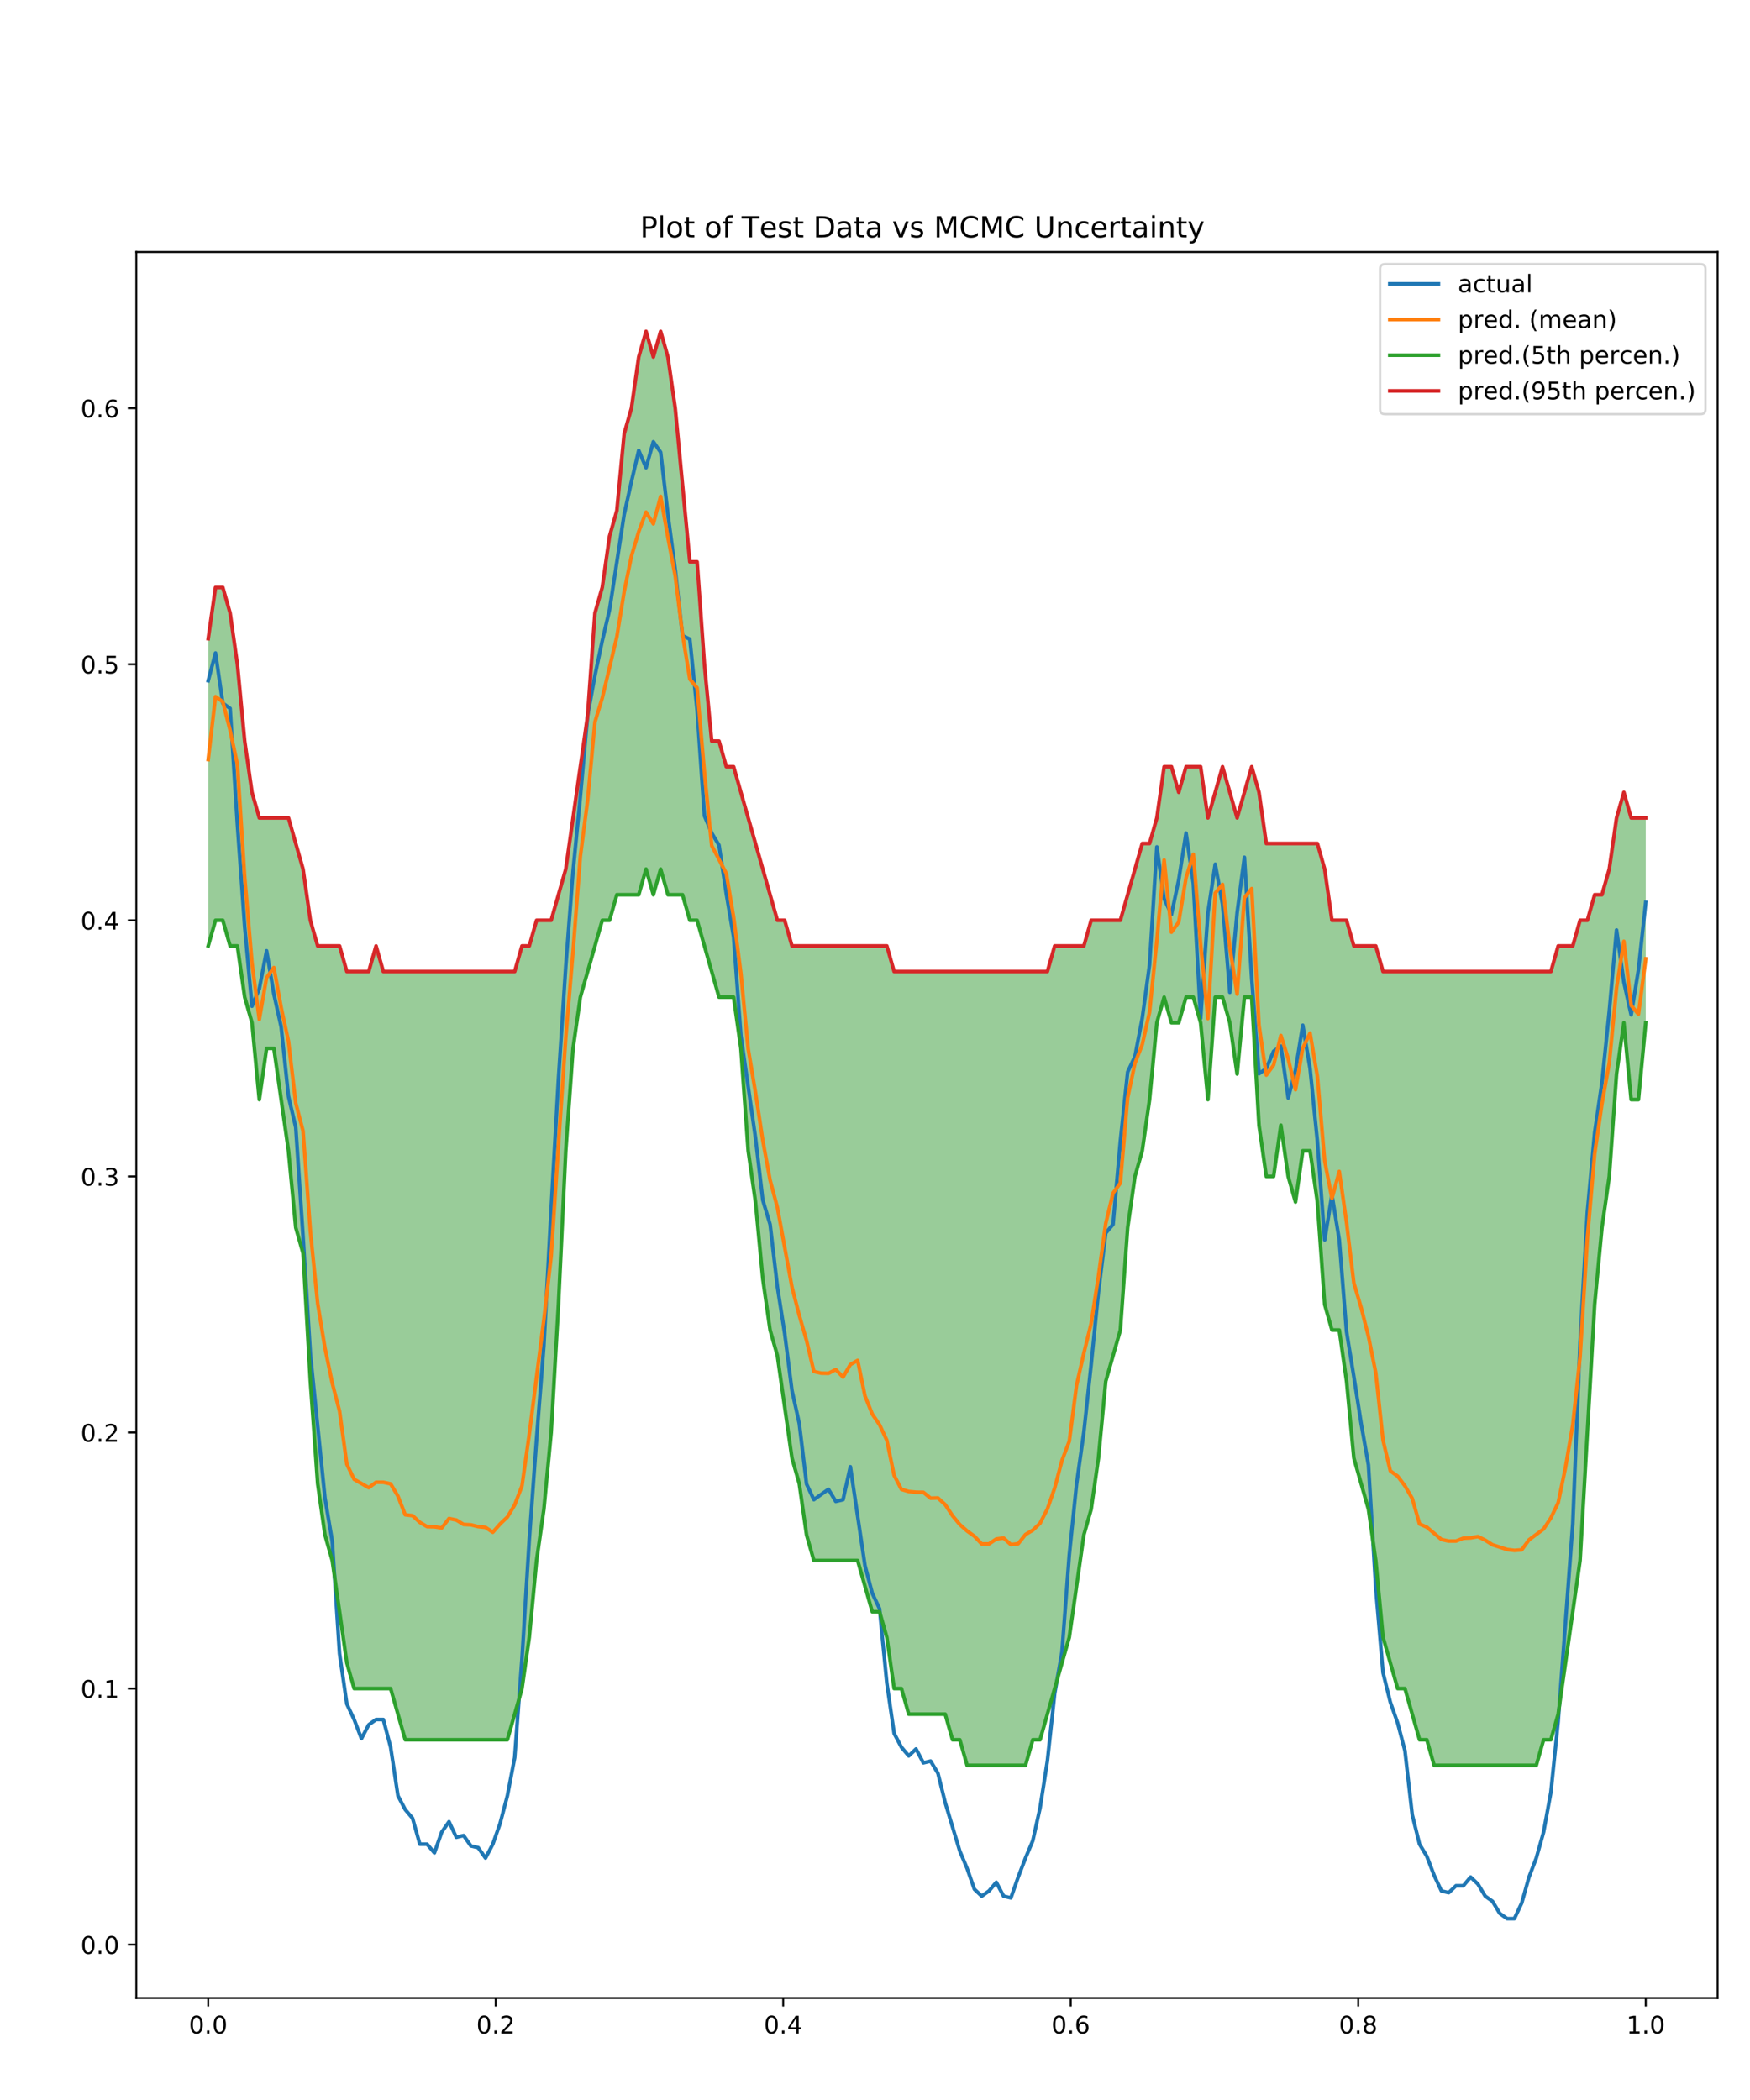 <?xml version="1.0" encoding="utf-8" standalone="no"?>
<!DOCTYPE svg PUBLIC "-//W3C//DTD SVG 1.1//EN"
  "http://www.w3.org/Graphics/SVG/1.1/DTD/svg11.dtd">
<!-- Created with matplotlib (http://matplotlib.org/) -->
<svg height="864pt" version="1.1" viewBox="0 0 720 864" width="720pt" xmlns="http://www.w3.org/2000/svg" xmlns:xlink="http://www.w3.org/1999/xlink">
 <defs>
  <style type="text/css">
*{stroke-linecap:butt;stroke-linejoin:round;}
  </style>
 </defs>
 <g id="figure_1">
  <g id="patch_1">
   <path d="M 0 864 
L 720 864 
L 720 0 
L 0 0 
z
" style="fill:#ffffff;"/>
  </g>
  <g id="axes_1">
   <g id="patch_2">
    <path d="M 56.09 822.04 
L 706.68 822.04 
L 706.68 103.68 
L 56.09 103.68 
z
" style="fill:#ffffff;"/>
   </g>
   <g id="PolyCollection_1">
    <path clip-path="url(#pa6fe900767)" d="M 85.662 262.759 
L 85.662 389.186 
L 88.665 378.65 
L 91.667 378.65 
L 94.669 389.186 
L 97.671 389.186 
L 100.674 410.257 
L 103.676 420.793 
L 106.678 452.399 
L 109.68 431.328 
L 112.683 431.328 
L 115.685 452.399 
L 118.687 473.47 
L 121.689 505.077 
L 124.692 515.613 
L 127.694 568.29 
L 130.696 610.433 
L 133.698 631.504 
L 136.701 642.039 
L 139.703 663.11 
L 142.705 684.181 
L 145.707 694.717 
L 148.71 694.717 
L 151.712 694.717 
L 154.714 694.717 
L 157.717 694.717 
L 160.719 694.717 
L 163.721 705.252 
L 166.723 715.788 
L 169.726 715.788 
L 172.728 715.788 
L 175.73 715.788 
L 178.732 715.788 
L 181.735 715.788 
L 184.737 715.788 
L 187.739 715.788 
L 190.741 715.788 
L 193.744 715.788 
L 196.746 715.788 
L 199.748 715.788 
L 202.75 715.788 
L 205.753 715.788 
L 208.755 715.788 
L 211.757 705.252 
L 214.76 694.717 
L 217.762 673.646 
L 220.764 642.039 
L 223.766 620.968 
L 226.769 589.361 
L 229.771 536.684 
L 232.773 473.47 
L 235.775 431.328 
L 238.778 410.257 
L 241.78 399.721 
L 244.782 389.186 
L 247.784 378.65 
L 250.787 378.65 
L 253.789 368.115 
L 256.791 368.115 
L 259.793 368.115 
L 262.796 368.115 
L 265.798 357.579 
L 268.8 368.115 
L 271.802 357.579 
L 274.805 368.115 
L 277.807 368.115 
L 280.809 368.115 
L 283.812 378.65 
L 286.814 378.65 
L 289.816 389.186 
L 292.818 399.721 
L 295.821 410.257 
L 298.823 410.257 
L 301.825 410.257 
L 304.827 431.328 
L 307.83 473.47 
L 310.832 494.541 
L 313.834 526.148 
L 316.836 547.219 
L 319.839 557.755 
L 322.841 578.826 
L 325.843 599.897 
L 328.845 610.433 
L 331.848 631.504 
L 334.85 642.039 
L 337.852 642.039 
L 340.854 642.039 
L 343.857 642.039 
L 346.859 642.039 
L 349.861 642.039 
L 352.864 642.039 
L 355.866 652.575 
L 358.868 663.11 
L 361.87 663.11 
L 364.873 673.646 
L 367.875 694.717 
L 370.877 694.717 
L 373.879 705.252 
L 376.882 705.252 
L 379.884 705.252 
L 382.886 705.252 
L 385.888 705.252 
L 388.891 705.252 
L 391.893 715.788 
L 394.895 715.788 
L 397.897 726.324 
L 400.9 726.324 
L 403.902 726.324 
L 406.904 726.324 
L 409.906 726.324 
L 412.909 726.324 
L 415.911 726.324 
L 418.913 726.324 
L 421.916 726.324 
L 424.918 715.788 
L 427.92 715.788 
L 430.922 705.252 
L 433.925 694.717 
L 436.927 684.181 
L 439.929 673.646 
L 442.931 652.575 
L 445.934 631.504 
L 448.936 620.968 
L 451.938 599.897 
L 454.94 568.29 
L 457.943 557.755 
L 460.945 547.219 
L 463.947 505.077 
L 466.949 484.006 
L 469.952 473.47 
L 472.954 452.399 
L 475.956 420.793 
L 478.958 410.257 
L 481.961 420.793 
L 484.963 420.793 
L 487.965 410.257 
L 490.968 410.257 
L 493.97 420.793 
L 496.972 452.399 
L 499.974 410.257 
L 502.977 410.257 
L 505.979 420.793 
L 508.981 441.864 
L 511.983 410.257 
L 514.986 410.257 
L 517.988 462.935 
L 520.99 484.006 
L 523.992 484.006 
L 526.995 462.935 
L 529.997 484.006 
L 532.999 494.541 
L 536.001 473.47 
L 539.004 473.47 
L 542.006 494.541 
L 545.008 536.684 
L 548.01 547.219 
L 551.013 547.219 
L 554.015 568.29 
L 557.017 599.897 
L 560.02 610.433 
L 563.022 620.968 
L 566.024 642.039 
L 569.026 673.646 
L 572.029 684.181 
L 575.031 694.717 
L 578.033 694.717 
L 581.035 705.252 
L 584.038 715.788 
L 587.04 715.788 
L 590.042 726.324 
L 593.044 726.324 
L 596.047 726.324 
L 599.049 726.324 
L 602.051 726.324 
L 605.053 726.324 
L 608.056 726.324 
L 611.058 726.324 
L 614.06 726.324 
L 617.063 726.324 
L 620.065 726.324 
L 623.067 726.324 
L 626.069 726.324 
L 629.072 726.324 
L 632.074 726.324 
L 635.076 715.788 
L 638.078 715.788 
L 641.081 705.252 
L 644.083 684.181 
L 647.085 663.11 
L 650.087 642.039 
L 653.09 589.361 
L 656.092 536.684 
L 659.094 505.077 
L 662.096 484.006 
L 665.099 441.864 
L 668.101 420.793 
L 671.103 452.399 
L 674.105 452.399 
L 677.108 420.793 
L 677.108 336.508 
L 677.108 336.508 
L 674.105 336.508 
L 671.103 336.508 
L 668.101 325.973 
L 665.099 336.508 
L 662.096 357.579 
L 659.094 368.115 
L 656.092 368.115 
L 653.09 378.65 
L 650.087 378.65 
L 647.085 389.186 
L 644.083 389.186 
L 641.081 389.186 
L 638.078 399.721 
L 635.076 399.721 
L 632.074 399.721 
L 629.072 399.721 
L 626.069 399.721 
L 623.067 399.721 
L 620.065 399.721 
L 617.063 399.721 
L 614.06 399.721 
L 611.058 399.721 
L 608.056 399.721 
L 605.053 399.721 
L 602.051 399.721 
L 599.049 399.721 
L 596.047 399.721 
L 593.044 399.721 
L 590.042 399.721 
L 587.04 399.721 
L 584.038 399.721 
L 581.035 399.721 
L 578.033 399.721 
L 575.031 399.721 
L 572.029 399.721 
L 569.026 399.721 
L 566.024 389.186 
L 563.022 389.186 
L 560.02 389.186 
L 557.017 389.186 
L 554.015 378.65 
L 551.013 378.65 
L 548.01 378.65 
L 545.008 357.579 
L 542.006 347.044 
L 539.004 347.044 
L 536.001 347.044 
L 532.999 347.044 
L 529.997 347.044 
L 526.995 347.044 
L 523.992 347.044 
L 520.99 347.044 
L 517.988 325.973 
L 514.986 315.437 
L 511.983 325.973 
L 508.981 336.508 
L 505.979 325.973 
L 502.977 315.437 
L 499.974 325.973 
L 496.972 336.508 
L 493.97 315.437 
L 490.968 315.437 
L 487.965 315.437 
L 484.963 325.973 
L 481.961 315.437 
L 478.958 315.437 
L 475.956 336.508 
L 472.954 347.044 
L 469.952 347.044 
L 466.949 357.579 
L 463.947 368.115 
L 460.945 378.65 
L 457.943 378.65 
L 454.94 378.65 
L 451.938 378.65 
L 448.936 378.65 
L 445.934 389.186 
L 442.931 389.186 
L 439.929 389.186 
L 436.927 389.186 
L 433.925 389.186 
L 430.922 399.721 
L 427.92 399.721 
L 424.918 399.721 
L 421.916 399.721 
L 418.913 399.721 
L 415.911 399.721 
L 412.909 399.721 
L 409.906 399.721 
L 406.904 399.721 
L 403.902 399.721 
L 400.9 399.721 
L 397.897 399.721 
L 394.895 399.721 
L 391.893 399.721 
L 388.891 399.721 
L 385.888 399.721 
L 382.886 399.721 
L 379.884 399.721 
L 376.882 399.721 
L 373.879 399.721 
L 370.877 399.721 
L 367.875 399.721 
L 364.873 389.186 
L 361.87 389.186 
L 358.868 389.186 
L 355.866 389.186 
L 352.864 389.186 
L 349.861 389.186 
L 346.859 389.186 
L 343.857 389.186 
L 340.854 389.186 
L 337.852 389.186 
L 334.85 389.186 
L 331.848 389.186 
L 328.845 389.186 
L 325.843 389.186 
L 322.841 378.65 
L 319.839 378.65 
L 316.836 368.115 
L 313.834 357.579 
L 310.832 347.044 
L 307.83 336.508 
L 304.827 325.973 
L 301.825 315.437 
L 298.823 315.437 
L 295.821 304.902 
L 292.818 304.902 
L 289.816 273.295 
L 286.814 231.153 
L 283.812 231.153 
L 280.809 199.546 
L 277.807 167.939 
L 274.805 146.868 
L 271.802 136.333 
L 268.8 146.868 
L 265.798 136.333 
L 262.796 146.868 
L 259.793 167.939 
L 256.791 178.475 
L 253.789 210.082 
L 250.787 220.617 
L 247.784 241.688 
L 244.782 252.224 
L 241.78 294.366 
L 238.778 315.437 
L 235.775 336.508 
L 232.773 357.579 
L 229.771 368.115 
L 226.769 378.65 
L 223.766 378.65 
L 220.764 378.65 
L 217.762 389.186 
L 214.76 389.186 
L 211.757 399.721 
L 208.755 399.721 
L 205.753 399.721 
L 202.75 399.721 
L 199.748 399.721 
L 196.746 399.721 
L 193.744 399.721 
L 190.741 399.721 
L 187.739 399.721 
L 184.737 399.721 
L 181.735 399.721 
L 178.732 399.721 
L 175.73 399.721 
L 172.728 399.721 
L 169.726 399.721 
L 166.723 399.721 
L 163.721 399.721 
L 160.719 399.721 
L 157.717 399.721 
L 154.714 389.186 
L 151.712 399.721 
L 148.71 399.721 
L 145.707 399.721 
L 142.705 399.721 
L 139.703 389.186 
L 136.701 389.186 
L 133.698 389.186 
L 130.696 389.186 
L 127.694 378.65 
L 124.692 357.579 
L 121.689 347.044 
L 118.687 336.508 
L 115.685 336.508 
L 112.683 336.508 
L 109.68 336.508 
L 106.678 336.508 
L 103.676 325.973 
L 100.674 304.902 
L 97.671 273.295 
L 94.669 252.224 
L 91.667 241.688 
L 88.665 241.688 
L 85.662 262.759 
z
" style="fill:#008000;fill-opacity:0.4;"/>
   </g>
   <g id="matplotlib.axis_1">
    <g id="xtick_1">
     <g id="line2d_1">
      <defs>
       <path d="M 0 0 
L 0 3.5 
" id="m30e740628c" style="stroke:#000000;stroke-width:0.8;"/>
      </defs>
      <g>
       <use style="stroke:#000000;stroke-width:0.8;" x="85.662" xlink:href="#m30e740628c" y="822.04"/>
      </g>
     </g>
     <g id="text_1">
      <!-- 0.0 -->
      <defs>
       <path d="M 31.781 66.406 
Q 24.172 66.406 20.328 58.906 
Q 16.5 51.422 16.5 36.375 
Q 16.5 21.391 20.328 13.891 
Q 24.172 6.391 31.781 6.391 
Q 39.453 6.391 43.281 13.891 
Q 47.125 21.391 47.125 36.375 
Q 47.125 51.422 43.281 58.906 
Q 39.453 66.406 31.781 66.406 
z
M 31.781 74.219 
Q 44.047 74.219 50.516 64.516 
Q 56.984 54.828 56.984 36.375 
Q 56.984 17.969 50.516 8.266 
Q 44.047 -1.422 31.781 -1.422 
Q 19.531 -1.422 13.062 8.266 
Q 6.594 17.969 6.594 36.375 
Q 6.594 54.828 13.062 64.516 
Q 19.531 74.219 31.781 74.219 
z
" id="DejaVuSans-30"/>
       <path d="M 10.688 12.406 
L 21 12.406 
L 21 0 
L 10.688 0 
z
" id="DejaVuSans-2e"/>
      </defs>
      <g transform="translate(77.711 836.638)scale(0.1 -0.1)">
       <use xlink:href="#DejaVuSans-30"/>
       <use x="63.623" xlink:href="#DejaVuSans-2e"/>
       <use x="95.41" xlink:href="#DejaVuSans-30"/>
      </g>
     </g>
    </g>
    <g id="xtick_2">
     <g id="line2d_2">
      <g>
       <use style="stroke:#000000;stroke-width:0.8;" x="203.951" xlink:href="#m30e740628c" y="822.04"/>
      </g>
     </g>
     <g id="text_2">
      <!-- 0.2 -->
      <defs>
       <path d="M 19.188 8.297 
L 53.609 8.297 
L 53.609 0 
L 7.328 0 
L 7.328 8.297 
Q 12.938 14.109 22.625 23.891 
Q 32.328 33.688 34.812 36.531 
Q 39.547 41.844 41.422 45.531 
Q 43.312 49.219 43.312 52.781 
Q 43.312 58.594 39.234 62.25 
Q 35.156 65.922 28.609 65.922 
Q 23.969 65.922 18.812 64.312 
Q 13.672 62.703 7.812 59.422 
L 7.812 69.391 
Q 13.766 71.781 18.938 73 
Q 24.125 74.219 28.422 74.219 
Q 39.75 74.219 46.484 68.547 
Q 53.219 62.891 53.219 53.422 
Q 53.219 48.922 51.531 44.891 
Q 49.859 40.875 45.406 35.406 
Q 44.188 33.984 37.641 27.219 
Q 31.109 20.453 19.188 8.297 
z
" id="DejaVuSans-32"/>
      </defs>
      <g transform="translate(196 836.638)scale(0.1 -0.1)">
       <use xlink:href="#DejaVuSans-30"/>
       <use x="63.623" xlink:href="#DejaVuSans-2e"/>
       <use x="95.41" xlink:href="#DejaVuSans-32"/>
      </g>
     </g>
    </g>
    <g id="xtick_3">
     <g id="line2d_3">
      <g>
       <use style="stroke:#000000;stroke-width:0.8;" x="322.24" xlink:href="#m30e740628c" y="822.04"/>
      </g>
     </g>
     <g id="text_3">
      <!-- 0.4 -->
      <defs>
       <path d="M 37.797 64.312 
L 12.891 25.391 
L 37.797 25.391 
z
M 35.203 72.906 
L 47.609 72.906 
L 47.609 25.391 
L 58.016 25.391 
L 58.016 17.188 
L 47.609 17.188 
L 47.609 0 
L 37.797 0 
L 37.797 17.188 
L 4.891 17.188 
L 4.891 26.703 
z
" id="DejaVuSans-34"/>
      </defs>
      <g transform="translate(314.289 836.638)scale(0.1 -0.1)">
       <use xlink:href="#DejaVuSans-30"/>
       <use x="63.623" xlink:href="#DejaVuSans-2e"/>
       <use x="95.41" xlink:href="#DejaVuSans-34"/>
      </g>
     </g>
    </g>
    <g id="xtick_4">
     <g id="line2d_4">
      <g>
       <use style="stroke:#000000;stroke-width:0.8;" x="440.53" xlink:href="#m30e740628c" y="822.04"/>
      </g>
     </g>
     <g id="text_4">
      <!-- 0.6 -->
      <defs>
       <path d="M 33.016 40.375 
Q 26.375 40.375 22.484 35.828 
Q 18.609 31.297 18.609 23.391 
Q 18.609 15.531 22.484 10.953 
Q 26.375 6.391 33.016 6.391 
Q 39.656 6.391 43.531 10.953 
Q 47.406 15.531 47.406 23.391 
Q 47.406 31.297 43.531 35.828 
Q 39.656 40.375 33.016 40.375 
z
M 52.594 71.297 
L 52.594 62.312 
Q 48.875 64.062 45.094 64.984 
Q 41.312 65.922 37.594 65.922 
Q 27.828 65.922 22.672 59.328 
Q 17.531 52.734 16.797 39.406 
Q 19.672 43.656 24.016 45.922 
Q 28.375 48.188 33.594 48.188 
Q 44.578 48.188 50.953 41.516 
Q 57.328 34.859 57.328 23.391 
Q 57.328 12.156 50.688 5.359 
Q 44.047 -1.422 33.016 -1.422 
Q 20.359 -1.422 13.672 8.266 
Q 6.984 17.969 6.984 36.375 
Q 6.984 53.656 15.188 63.938 
Q 23.391 74.219 37.203 74.219 
Q 40.922 74.219 44.703 73.484 
Q 48.484 72.75 52.594 71.297 
z
" id="DejaVuSans-36"/>
      </defs>
      <g transform="translate(432.578 836.638)scale(0.1 -0.1)">
       <use xlink:href="#DejaVuSans-30"/>
       <use x="63.623" xlink:href="#DejaVuSans-2e"/>
       <use x="95.41" xlink:href="#DejaVuSans-36"/>
      </g>
     </g>
    </g>
    <g id="xtick_5">
     <g id="line2d_5">
      <g>
       <use style="stroke:#000000;stroke-width:0.8;" x="558.819" xlink:href="#m30e740628c" y="822.04"/>
      </g>
     </g>
     <g id="text_5">
      <!-- 0.8 -->
      <defs>
       <path d="M 31.781 34.625 
Q 24.75 34.625 20.719 30.859 
Q 16.703 27.094 16.703 20.516 
Q 16.703 13.922 20.719 10.156 
Q 24.75 6.391 31.781 6.391 
Q 38.812 6.391 42.859 10.172 
Q 46.922 13.969 46.922 20.516 
Q 46.922 27.094 42.891 30.859 
Q 38.875 34.625 31.781 34.625 
z
M 21.922 38.812 
Q 15.578 40.375 12.031 44.719 
Q 8.5 49.078 8.5 55.328 
Q 8.5 64.062 14.719 69.141 
Q 20.953 74.219 31.781 74.219 
Q 42.672 74.219 48.875 69.141 
Q 55.078 64.062 55.078 55.328 
Q 55.078 49.078 51.531 44.719 
Q 48 40.375 41.703 38.812 
Q 48.828 37.156 52.797 32.312 
Q 56.781 27.484 56.781 20.516 
Q 56.781 9.906 50.312 4.234 
Q 43.844 -1.422 31.781 -1.422 
Q 19.734 -1.422 13.25 4.234 
Q 6.781 9.906 6.781 20.516 
Q 6.781 27.484 10.781 32.312 
Q 14.797 37.156 21.922 38.812 
z
M 18.312 54.391 
Q 18.312 48.734 21.844 45.562 
Q 25.391 42.391 31.781 42.391 
Q 38.141 42.391 41.719 45.562 
Q 45.312 48.734 45.312 54.391 
Q 45.312 60.062 41.719 63.234 
Q 38.141 66.406 31.781 66.406 
Q 25.391 66.406 21.844 63.234 
Q 18.312 60.062 18.312 54.391 
z
" id="DejaVuSans-38"/>
      </defs>
      <g transform="translate(550.867 836.638)scale(0.1 -0.1)">
       <use xlink:href="#DejaVuSans-30"/>
       <use x="63.623" xlink:href="#DejaVuSans-2e"/>
       <use x="95.41" xlink:href="#DejaVuSans-38"/>
      </g>
     </g>
    </g>
    <g id="xtick_6">
     <g id="line2d_6">
      <g>
       <use style="stroke:#000000;stroke-width:0.8;" x="677.108" xlink:href="#m30e740628c" y="822.04"/>
      </g>
     </g>
     <g id="text_6">
      <!-- 1.0 -->
      <defs>
       <path d="M 12.406 8.297 
L 28.516 8.297 
L 28.516 63.922 
L 10.984 60.406 
L 10.984 69.391 
L 28.422 72.906 
L 38.281 72.906 
L 38.281 8.297 
L 54.391 8.297 
L 54.391 0 
L 12.406 0 
z
" id="DejaVuSans-31"/>
      </defs>
      <g transform="translate(669.156 836.638)scale(0.1 -0.1)">
       <use xlink:href="#DejaVuSans-31"/>
       <use x="63.623" xlink:href="#DejaVuSans-2e"/>
       <use x="95.41" xlink:href="#DejaVuSans-30"/>
      </g>
     </g>
    </g>
   </g>
   <g id="matplotlib.axis_2">
    <g id="ytick_1">
     <g id="line2d_7">
      <defs>
       <path d="M 0 0 
L -3.5 0 
" id="m9588cfd35f" style="stroke:#000000;stroke-width:0.8;"/>
      </defs>
      <g>
       <use style="stroke:#000000;stroke-width:0.8;" x="56.09" xlink:href="#m9588cfd35f" y="800.072"/>
      </g>
     </g>
     <g id="text_7">
      <!-- 0.0 -->
      <g transform="translate(33.187 803.872)scale(0.1 -0.1)">
       <use xlink:href="#DejaVuSans-30"/>
       <use x="63.623" xlink:href="#DejaVuSans-2e"/>
       <use x="95.41" xlink:href="#DejaVuSans-30"/>
      </g>
     </g>
    </g>
    <g id="ytick_2">
     <g id="line2d_8">
      <g>
       <use style="stroke:#000000;stroke-width:0.8;" x="56.09" xlink:href="#m9588cfd35f" y="694.717"/>
      </g>
     </g>
     <g id="text_8">
      <!-- 0.1 -->
      <g transform="translate(33.187 698.516)scale(0.1 -0.1)">
       <use xlink:href="#DejaVuSans-30"/>
       <use x="63.623" xlink:href="#DejaVuSans-2e"/>
       <use x="95.41" xlink:href="#DejaVuSans-31"/>
      </g>
     </g>
    </g>
    <g id="ytick_3">
     <g id="line2d_9">
      <g>
       <use style="stroke:#000000;stroke-width:0.8;" x="56.09" xlink:href="#m9588cfd35f" y="589.361"/>
      </g>
     </g>
     <g id="text_9">
      <!-- 0.2 -->
      <g transform="translate(33.187 593.161)scale(0.1 -0.1)">
       <use xlink:href="#DejaVuSans-30"/>
       <use x="63.623" xlink:href="#DejaVuSans-2e"/>
       <use x="95.41" xlink:href="#DejaVuSans-32"/>
      </g>
     </g>
    </g>
    <g id="ytick_4">
     <g id="line2d_10">
      <g>
       <use style="stroke:#000000;stroke-width:0.8;" x="56.09" xlink:href="#m9588cfd35f" y="484.006"/>
      </g>
     </g>
     <g id="text_10">
      <!-- 0.3 -->
      <defs>
       <path d="M 40.578 39.312 
Q 47.656 37.797 51.625 33 
Q 55.609 28.219 55.609 21.188 
Q 55.609 10.406 48.188 4.484 
Q 40.766 -1.422 27.094 -1.422 
Q 22.516 -1.422 17.656 -0.516 
Q 12.797 0.391 7.625 2.203 
L 7.625 11.719 
Q 11.719 9.328 16.594 8.109 
Q 21.484 6.891 26.812 6.891 
Q 36.078 6.891 40.938 10.547 
Q 45.797 14.203 45.797 21.188 
Q 45.797 27.641 41.281 31.266 
Q 36.766 34.906 28.719 34.906 
L 20.219 34.906 
L 20.219 43.016 
L 29.109 43.016 
Q 36.375 43.016 40.234 45.922 
Q 44.094 48.828 44.094 54.297 
Q 44.094 59.906 40.109 62.906 
Q 36.141 65.922 28.719 65.922 
Q 24.656 65.922 20.016 65.031 
Q 15.375 64.156 9.812 62.312 
L 9.812 71.094 
Q 15.438 72.656 20.344 73.438 
Q 25.25 74.219 29.594 74.219 
Q 40.828 74.219 47.359 69.109 
Q 53.906 64.016 53.906 55.328 
Q 53.906 49.266 50.438 45.094 
Q 46.969 40.922 40.578 39.312 
z
" id="DejaVuSans-33"/>
      </defs>
      <g transform="translate(33.187 487.805)scale(0.1 -0.1)">
       <use xlink:href="#DejaVuSans-30"/>
       <use x="63.623" xlink:href="#DejaVuSans-2e"/>
       <use x="95.41" xlink:href="#DejaVuSans-33"/>
      </g>
     </g>
    </g>
    <g id="ytick_5">
     <g id="line2d_11">
      <g>
       <use style="stroke:#000000;stroke-width:0.8;" x="56.09" xlink:href="#m9588cfd35f" y="378.65"/>
      </g>
     </g>
     <g id="text_11">
      <!-- 0.4 -->
      <g transform="translate(33.187 382.45)scale(0.1 -0.1)">
       <use xlink:href="#DejaVuSans-30"/>
       <use x="63.623" xlink:href="#DejaVuSans-2e"/>
       <use x="95.41" xlink:href="#DejaVuSans-34"/>
      </g>
     </g>
    </g>
    <g id="ytick_6">
     <g id="line2d_12">
      <g>
       <use style="stroke:#000000;stroke-width:0.8;" x="56.09" xlink:href="#m9588cfd35f" y="273.295"/>
      </g>
     </g>
     <g id="text_12">
      <!-- 0.5 -->
      <defs>
       <path d="M 10.797 72.906 
L 49.516 72.906 
L 49.516 64.594 
L 19.828 64.594 
L 19.828 46.734 
Q 21.969 47.469 24.109 47.828 
Q 26.266 48.188 28.422 48.188 
Q 40.625 48.188 47.75 41.5 
Q 54.891 34.812 54.891 23.391 
Q 54.891 11.625 47.562 5.094 
Q 40.234 -1.422 26.906 -1.422 
Q 22.312 -1.422 17.547 -0.641 
Q 12.797 0.141 7.719 1.703 
L 7.719 11.625 
Q 12.109 9.234 16.797 8.062 
Q 21.484 6.891 26.703 6.891 
Q 35.156 6.891 40.078 11.328 
Q 45.016 15.766 45.016 23.391 
Q 45.016 31 40.078 35.438 
Q 35.156 39.891 26.703 39.891 
Q 22.75 39.891 18.812 39.016 
Q 14.891 38.141 10.797 36.281 
z
" id="DejaVuSans-35"/>
      </defs>
      <g transform="translate(33.187 277.094)scale(0.1 -0.1)">
       <use xlink:href="#DejaVuSans-30"/>
       <use x="63.623" xlink:href="#DejaVuSans-2e"/>
       <use x="95.41" xlink:href="#DejaVuSans-35"/>
      </g>
     </g>
    </g>
    <g id="ytick_7">
     <g id="line2d_13">
      <g>
       <use style="stroke:#000000;stroke-width:0.8;" x="56.09" xlink:href="#m9588cfd35f" y="167.939"/>
      </g>
     </g>
     <g id="text_13">
      <!-- 0.6 -->
      <g transform="translate(33.187 171.739)scale(0.1 -0.1)">
       <use xlink:href="#DejaVuSans-30"/>
       <use x="63.623" xlink:href="#DejaVuSans-2e"/>
       <use x="95.41" xlink:href="#DejaVuSans-36"/>
      </g>
     </g>
    </g>
   </g>
   <g id="line2d_14">
    <path clip-path="url(#pa6fe900767)" d="M 85.662 280.062 
L 88.665 268.665 
L 91.667 289.323 
L 94.669 291.459 
L 97.671 339.186 
L 100.674 381.215 
L 103.676 413.982 
L 106.678 406.859 
L 109.68 391.188 
L 112.683 408.996 
L 115.685 422.531 
L 118.687 451.024 
L 121.689 463.846 
L 124.692 508.724 
L 127.694 557.164 
L 133.698 616.288 
L 136.701 634.096 
L 139.703 680.399 
L 142.705 701.057 
L 145.707 707.468 
L 148.71 715.304 
L 151.712 709.605 
L 154.714 707.468 
L 157.717 707.468 
L 160.719 718.865 
L 163.721 738.811 
L 166.723 744.51 
L 169.726 748.071 
L 172.728 758.757 
L 175.73 758.757 
L 178.732 762.318 
L 181.735 753.77 
L 184.737 749.496 
L 187.739 755.907 
L 190.741 755.195 
L 193.744 759.469 
L 196.746 760.181 
L 199.748 764.455 
L 202.75 758.757 
L 205.753 750.208 
L 208.755 738.811 
L 211.757 723.139 
L 214.76 682.536 
L 217.762 633.384 
L 220.764 592.068 
L 223.766 553.602 
L 226.769 497.327 
L 229.771 443.901 
L 232.773 397.599 
L 235.775 358.42 
L 238.778 327.789 
L 241.78 294.309 
L 244.782 277.925 
L 247.784 263.678 
L 250.787 250.856 
L 256.791 211.678 
L 259.793 198.143 
L 262.796 185.321 
L 265.798 192.444 
L 268.8 181.759 
L 271.802 186.033 
L 274.805 211.678 
L 277.807 234.472 
L 280.809 261.541 
L 283.812 262.966 
L 286.814 292.172 
L 289.816 335.625 
L 292.818 342.748 
L 295.821 347.735 
L 298.823 367.681 
L 301.825 385.489 
L 304.827 426.092 
L 310.832 468.12 
L 313.834 493.765 
L 316.836 503.738 
L 319.839 529.383 
L 322.841 548.615 
L 325.843 572.123 
L 328.845 585.657 
L 331.848 610.589 
L 334.85 617 
L 340.854 612.726 
L 343.857 617.713 
L 346.859 617 
L 349.861 603.465 
L 355.866 644.069 
L 358.868 655.467 
L 361.87 661.878 
L 364.873 692.509 
L 367.875 713.167 
L 370.877 718.865 
L 373.879 722.427 
L 376.882 719.578 
L 379.884 725.276 
L 382.886 724.564 
L 385.888 729.551 
L 388.891 741.66 
L 394.895 761.606 
L 397.897 768.729 
L 400.9 777.278 
L 403.902 780.127 
L 406.904 777.99 
L 409.906 774.428 
L 412.909 780.127 
L 415.911 780.839 
L 418.913 772.291 
L 421.916 764.455 
L 424.918 757.332 
L 427.92 743.797 
L 430.922 724.564 
L 433.925 696.783 
L 436.927 679.687 
L 439.929 639.795 
L 442.931 610.589 
L 445.934 589.219 
L 448.936 561.438 
L 451.938 531.519 
L 454.94 507.3 
L 457.943 503.738 
L 460.945 469.546 
L 463.947 441.051 
L 466.949 434.641 
L 469.952 418.969 
L 472.954 396.886 
L 475.956 348.447 
L 478.958 369.817 
L 481.961 376.228 
L 484.963 361.981 
L 487.965 342.748 
L 490.968 363.407 
L 493.97 418.969 
L 496.972 375.516 
L 499.974 355.57 
L 502.977 371.954 
L 505.979 408.284 
L 508.981 375.516 
L 511.983 352.721 
L 514.986 402.585 
L 517.988 441.764 
L 520.99 439.627 
L 523.992 432.504 
L 526.995 430.366 
L 529.997 451.737 
L 532.999 440.339 
L 536.001 421.819 
L 539.004 439.627 
L 542.006 469.546 
L 545.008 510.149 
L 548.01 491.628 
L 551.013 510.149 
L 554.015 547.903 
L 557.017 566.424 
L 560.02 585.657 
L 563.022 602.753 
L 566.024 653.33 
L 569.026 688.234 
L 572.029 700.344 
L 575.031 708.893 
L 578.033 720.29 
L 581.035 746.647 
L 584.038 758.757 
L 587.04 763.743 
L 590.042 771.579 
L 593.044 777.99 
L 596.047 778.702 
L 599.049 775.853 
L 602.051 775.853 
L 605.053 772.291 
L 608.056 775.14 
L 611.058 780.127 
L 614.06 782.264 
L 617.063 787.25 
L 620.065 789.387 
L 623.067 789.387 
L 626.069 782.976 
L 629.072 772.291 
L 632.074 764.455 
L 635.076 753.77 
L 638.078 737.386 
L 641.081 708.18 
L 647.085 626.973 
L 650.087 552.177 
L 653.09 498.751 
L 656.092 465.984 
L 659.094 445.326 
L 662.096 416.12 
L 665.099 382.639 
L 668.101 404.009 
L 671.103 417.544 
L 674.105 399.023 
L 677.108 371.242 
L 677.108 371.242 
" style="fill:none;stroke:#1f77b4;stroke-linecap:square;stroke-width:1.5;"/>
   </g>
   <g id="line2d_15">
    <path clip-path="url(#pa6fe900767)" d="M 85.662 312.48 
L 88.665 286.613 
L 91.667 288.699 
L 94.669 300.527 
L 97.671 314.473 
L 100.674 360.857 
L 103.676 396.08 
L 106.678 419.429 
L 109.68 402.211 
L 112.683 398.079 
L 115.685 414.564 
L 118.687 428.426 
L 121.689 453.873 
L 124.692 465.348 
L 127.694 506.514 
L 130.696 536.255 
L 133.698 554.573 
L 136.701 569.036 
L 139.703 580.624 
L 142.705 602.424 
L 145.707 608.641 
L 151.712 612.068 
L 154.714 609.837 
L 157.717 609.839 
L 160.719 610.508 
L 163.721 615.544 
L 166.723 623.23 
L 169.726 623.582 
L 172.728 626.331 
L 175.73 628.102 
L 178.732 628.168 
L 181.735 628.637 
L 184.737 624.757 
L 187.739 625.381 
L 190.741 627.197 
L 193.744 627.358 
L 196.746 628.093 
L 199.748 628.412 
L 202.75 630.41 
L 205.753 626.997 
L 208.755 624.148 
L 211.757 619.159 
L 214.76 611.34 
L 217.762 590.101 
L 223.766 542.906 
L 226.769 516.905 
L 229.771 471 
L 232.773 426.881 
L 235.775 391.361 
L 238.778 352.321 
L 241.78 329.203 
L 244.782 297.042 
L 247.784 287.204 
L 253.789 262.016 
L 256.791 243.485 
L 259.793 228.839 
L 262.796 218.719 
L 265.798 210.717 
L 268.8 215.531 
L 271.802 204.244 
L 274.805 221.146 
L 277.807 236.993 
L 280.809 260.988 
L 283.812 279.438 
L 286.814 282.989 
L 289.816 317.647 
L 292.818 347.915 
L 298.823 359.352 
L 301.825 377.287 
L 304.827 400.452 
L 307.83 431.522 
L 310.832 449.494 
L 313.834 469.203 
L 316.836 485.546 
L 319.839 496.789 
L 325.843 529.548 
L 328.845 541.173 
L 331.848 551.572 
L 334.85 564.263 
L 337.852 564.957 
L 340.854 565.032 
L 343.857 563.477 
L 346.859 566.577 
L 349.861 561.41 
L 352.864 559.705 
L 355.866 574.292 
L 358.868 581.771 
L 361.87 586.182 
L 364.873 592.596 
L 367.875 607.037 
L 370.877 612.769 
L 373.879 613.653 
L 376.882 613.939 
L 379.884 613.983 
L 382.886 616.395 
L 385.888 616.3 
L 388.891 619.049 
L 391.893 623.607 
L 394.895 627.231 
L 397.897 629.887 
L 400.9 632.044 
L 403.902 635.227 
L 406.904 635.205 
L 409.906 633.189 
L 412.909 632.804 
L 415.911 635.502 
L 418.913 635.127 
L 421.916 631.336 
L 424.918 629.57 
L 427.92 626.695 
L 430.922 620.845 
L 433.925 612.224 
L 436.927 600.885 
L 439.929 592.999 
L 442.931 569.919 
L 445.934 556.718 
L 448.936 544.527 
L 451.938 525.013 
L 454.94 503.312 
L 457.943 490.896 
L 460.945 486.73 
L 463.947 451.623 
L 466.949 437.429 
L 469.952 429.78 
L 472.954 416.418 
L 475.956 386.937 
L 478.958 353.823 
L 481.961 383.53 
L 484.963 379.382 
L 487.965 361.149 
L 490.968 351.459 
L 493.97 388.434 
L 496.972 419.076 
L 499.974 367.442 
L 502.977 363.86 
L 505.979 389.662 
L 508.981 409.001 
L 511.983 369.368 
L 514.986 365.591 
L 517.988 421.733 
L 520.99 442.328 
L 523.992 438.2 
L 526.995 426.025 
L 529.997 435.512 
L 532.999 448.359 
L 536.001 431.182 
L 539.004 425.063 
L 542.006 442.848 
L 545.008 477.616 
L 548.01 493.044 
L 551.013 481.978 
L 554.015 503.009 
L 557.017 527.885 
L 560.02 538.008 
L 563.022 549.824 
L 566.024 564.79 
L 569.026 592.598 
L 572.029 605.184 
L 575.031 607.362 
L 578.033 611.333 
L 581.035 616.501 
L 584.038 627.009 
L 587.04 628.321 
L 593.044 633.39 
L 596.047 634.046 
L 599.049 634.038 
L 602.051 632.873 
L 605.053 632.719 
L 608.056 632.19 
L 611.058 633.674 
L 614.06 635.567 
L 620.065 637.509 
L 623.067 637.878 
L 626.069 637.638 
L 629.072 633.547 
L 635.076 629.073 
L 638.078 624.501 
L 641.081 618.259 
L 644.083 603.801 
L 647.085 586.224 
L 650.087 558.34 
L 653.09 509.578 
L 656.092 474.749 
L 659.094 454.127 
L 662.096 437.331 
L 665.099 406.453 
L 668.101 387.29 
L 671.103 413.635 
L 674.105 417.29 
L 677.108 394.483 
L 677.108 394.483 
" style="fill:none;stroke:#ff7f0e;stroke-linecap:square;stroke-width:1.5;"/>
   </g>
   <g id="line2d_16">
    <path clip-path="url(#pa6fe900767)" d="M 85.662 389.186 
L 88.665 378.65 
L 91.667 378.65 
L 94.669 389.186 
L 97.671 389.186 
L 100.674 410.257 
L 103.676 420.793 
L 106.678 452.399 
L 109.68 431.328 
L 112.683 431.328 
L 118.687 473.47 
L 121.689 505.077 
L 124.692 515.613 
L 127.694 568.29 
L 130.696 610.433 
L 133.698 631.504 
L 136.701 642.039 
L 142.705 684.181 
L 145.707 694.717 
L 160.719 694.717 
L 166.723 715.788 
L 208.755 715.788 
L 214.76 694.717 
L 217.762 673.646 
L 220.764 642.039 
L 223.766 620.968 
L 226.769 589.361 
L 229.771 536.684 
L 232.773 473.47 
L 235.775 431.328 
L 238.778 410.257 
L 247.784 378.65 
L 250.787 378.65 
L 253.789 368.115 
L 262.796 368.115 
L 265.798 357.579 
L 268.8 368.115 
L 271.802 357.579 
L 274.805 368.115 
L 280.809 368.115 
L 283.812 378.65 
L 286.814 378.65 
L 295.821 410.257 
L 301.825 410.257 
L 304.827 431.328 
L 307.83 473.47 
L 310.832 494.541 
L 313.834 526.148 
L 316.836 547.219 
L 319.839 557.755 
L 325.843 599.897 
L 328.845 610.433 
L 331.848 631.504 
L 334.85 642.039 
L 352.864 642.039 
L 358.868 663.11 
L 361.87 663.11 
L 364.873 673.646 
L 367.875 694.717 
L 370.877 694.717 
L 373.879 705.252 
L 388.891 705.252 
L 391.893 715.788 
L 394.895 715.788 
L 397.897 726.324 
L 421.916 726.324 
L 424.918 715.788 
L 427.92 715.788 
L 439.929 673.646 
L 445.934 631.504 
L 448.936 620.968 
L 451.938 599.897 
L 454.94 568.29 
L 460.945 547.219 
L 463.947 505.077 
L 466.949 484.006 
L 469.952 473.47 
L 472.954 452.399 
L 475.956 420.793 
L 478.958 410.257 
L 481.961 420.793 
L 484.963 420.793 
L 487.965 410.257 
L 490.968 410.257 
L 493.97 420.793 
L 496.972 452.399 
L 499.974 410.257 
L 502.977 410.257 
L 505.979 420.793 
L 508.981 441.864 
L 511.983 410.257 
L 514.986 410.257 
L 517.988 462.935 
L 520.99 484.006 
L 523.992 484.006 
L 526.995 462.935 
L 529.997 484.006 
L 532.999 494.541 
L 536.001 473.47 
L 539.004 473.47 
L 542.006 494.541 
L 545.008 536.684 
L 548.01 547.219 
L 551.013 547.219 
L 554.015 568.29 
L 557.017 599.897 
L 563.022 620.968 
L 566.024 642.039 
L 569.026 673.646 
L 575.031 694.717 
L 578.033 694.717 
L 584.038 715.788 
L 587.04 715.788 
L 590.042 726.324 
L 632.074 726.324 
L 635.076 715.788 
L 638.078 715.788 
L 641.081 705.252 
L 650.087 642.039 
L 656.092 536.684 
L 659.094 505.077 
L 662.096 484.006 
L 665.099 441.864 
L 668.101 420.793 
L 671.103 452.399 
L 674.105 452.399 
L 677.108 420.793 
L 677.108 420.793 
" style="fill:none;stroke:#2ca02c;stroke-linecap:square;stroke-width:1.5;"/>
   </g>
   <g id="line2d_17">
    <path clip-path="url(#pa6fe900767)" d="M 85.662 262.759 
L 88.665 241.688 
L 91.667 241.688 
L 94.669 252.224 
L 97.671 273.295 
L 100.674 304.902 
L 103.676 325.973 
L 106.678 336.508 
L 118.687 336.508 
L 124.692 357.579 
L 127.694 378.65 
L 130.696 389.186 
L 139.703 389.186 
L 142.705 399.721 
L 151.712 399.721 
L 154.714 389.186 
L 157.717 399.721 
L 211.757 399.721 
L 214.76 389.186 
L 217.762 389.186 
L 220.764 378.65 
L 226.769 378.65 
L 232.773 357.579 
L 241.78 294.366 
L 244.782 252.224 
L 247.784 241.688 
L 250.787 220.617 
L 253.789 210.082 
L 256.791 178.475 
L 259.793 167.939 
L 262.796 146.868 
L 265.798 136.333 
L 268.8 146.868 
L 271.802 136.333 
L 274.805 146.868 
L 277.807 167.939 
L 283.812 231.153 
L 286.814 231.153 
L 289.816 273.295 
L 292.818 304.902 
L 295.821 304.902 
L 298.823 315.437 
L 301.825 315.437 
L 319.839 378.65 
L 322.841 378.65 
L 325.843 389.186 
L 364.873 389.186 
L 367.875 399.721 
L 430.922 399.721 
L 433.925 389.186 
L 445.934 389.186 
L 448.936 378.65 
L 460.945 378.65 
L 469.952 347.044 
L 472.954 347.044 
L 475.956 336.508 
L 478.958 315.437 
L 481.961 315.437 
L 484.963 325.973 
L 487.965 315.437 
L 493.97 315.437 
L 496.972 336.508 
L 502.977 315.437 
L 508.981 336.508 
L 514.986 315.437 
L 517.988 325.973 
L 520.99 347.044 
L 542.006 347.044 
L 545.008 357.579 
L 548.01 378.65 
L 554.015 378.65 
L 557.017 389.186 
L 566.024 389.186 
L 569.026 399.721 
L 638.078 399.721 
L 641.081 389.186 
L 647.085 389.186 
L 650.087 378.65 
L 653.09 378.65 
L 656.092 368.115 
L 659.094 368.115 
L 662.096 357.579 
L 665.099 336.508 
L 668.101 325.973 
L 671.103 336.508 
L 677.108 336.508 
L 677.108 336.508 
" style="fill:none;stroke:#d62728;stroke-linecap:square;stroke-width:1.5;"/>
   </g>
   <g id="patch_3">
    <path d="M 56.09 822.04 
L 56.09 103.68 
" style="fill:none;stroke:#000000;stroke-linecap:square;stroke-linejoin:miter;stroke-width:0.8;"/>
   </g>
   <g id="patch_4">
    <path d="M 706.68 822.04 
L 706.68 103.68 
" style="fill:none;stroke:#000000;stroke-linecap:square;stroke-linejoin:miter;stroke-width:0.8;"/>
   </g>
   <g id="patch_5">
    <path d="M 56.09 822.04 
L 706.68 822.04 
" style="fill:none;stroke:#000000;stroke-linecap:square;stroke-linejoin:miter;stroke-width:0.8;"/>
   </g>
   <g id="patch_6">
    <path d="M 56.09 103.68 
L 706.68 103.68 
" style="fill:none;stroke:#000000;stroke-linecap:square;stroke-linejoin:miter;stroke-width:0.8;"/>
   </g>
   <g id="text_14">
    <!-- Plot of Test Data vs MCMC Uncertainty  -->
    <defs>
     <path d="M 19.672 64.797 
L 19.672 37.406 
L 32.078 37.406 
Q 38.969 37.406 42.719 40.969 
Q 46.484 44.531 46.484 51.125 
Q 46.484 57.672 42.719 61.234 
Q 38.969 64.797 32.078 64.797 
z
M 9.812 72.906 
L 32.078 72.906 
Q 44.344 72.906 50.609 67.359 
Q 56.891 61.812 56.891 51.125 
Q 56.891 40.328 50.609 34.812 
Q 44.344 29.297 32.078 29.297 
L 19.672 29.297 
L 19.672 0 
L 9.812 0 
z
" id="DejaVuSans-50"/>
     <path d="M 9.422 75.984 
L 18.406 75.984 
L 18.406 0 
L 9.422 0 
z
" id="DejaVuSans-6c"/>
     <path d="M 30.609 48.391 
Q 23.391 48.391 19.188 42.75 
Q 14.984 37.109 14.984 27.297 
Q 14.984 17.484 19.156 11.844 
Q 23.344 6.203 30.609 6.203 
Q 37.797 6.203 41.984 11.859 
Q 46.188 17.531 46.188 27.297 
Q 46.188 37.016 41.984 42.703 
Q 37.797 48.391 30.609 48.391 
z
M 30.609 56 
Q 42.328 56 49.016 48.375 
Q 55.719 40.766 55.719 27.297 
Q 55.719 13.875 49.016 6.219 
Q 42.328 -1.422 30.609 -1.422 
Q 18.844 -1.422 12.172 6.219 
Q 5.516 13.875 5.516 27.297 
Q 5.516 40.766 12.172 48.375 
Q 18.844 56 30.609 56 
z
" id="DejaVuSans-6f"/>
     <path d="M 18.312 70.219 
L 18.312 54.688 
L 36.812 54.688 
L 36.812 47.703 
L 18.312 47.703 
L 18.312 18.016 
Q 18.312 11.328 20.141 9.422 
Q 21.969 7.516 27.594 7.516 
L 36.812 7.516 
L 36.812 0 
L 27.594 0 
Q 17.188 0 13.234 3.875 
Q 9.281 7.766 9.281 18.016 
L 9.281 47.703 
L 2.688 47.703 
L 2.688 54.688 
L 9.281 54.688 
L 9.281 70.219 
z
" id="DejaVuSans-74"/>
     <path id="DejaVuSans-20"/>
     <path d="M 37.109 75.984 
L 37.109 68.5 
L 28.516 68.5 
Q 23.688 68.5 21.797 66.547 
Q 19.922 64.594 19.922 59.516 
L 19.922 54.688 
L 34.719 54.688 
L 34.719 47.703 
L 19.922 47.703 
L 19.922 0 
L 10.891 0 
L 10.891 47.703 
L 2.297 47.703 
L 2.297 54.688 
L 10.891 54.688 
L 10.891 58.5 
Q 10.891 67.625 15.141 71.797 
Q 19.391 75.984 28.609 75.984 
z
" id="DejaVuSans-66"/>
     <path d="M -0.297 72.906 
L 61.375 72.906 
L 61.375 64.594 
L 35.5 64.594 
L 35.5 0 
L 25.594 0 
L 25.594 64.594 
L -0.297 64.594 
z
" id="DejaVuSans-54"/>
     <path d="M 56.203 29.594 
L 56.203 25.203 
L 14.891 25.203 
Q 15.484 15.922 20.484 11.062 
Q 25.484 6.203 34.422 6.203 
Q 39.594 6.203 44.453 7.469 
Q 49.312 8.734 54.109 11.281 
L 54.109 2.781 
Q 49.266 0.734 44.188 -0.344 
Q 39.109 -1.422 33.891 -1.422 
Q 20.797 -1.422 13.156 6.188 
Q 5.516 13.812 5.516 26.812 
Q 5.516 40.234 12.766 48.109 
Q 20.016 56 32.328 56 
Q 43.359 56 49.781 48.891 
Q 56.203 41.797 56.203 29.594 
z
M 47.219 32.234 
Q 47.125 39.594 43.094 43.984 
Q 39.062 48.391 32.422 48.391 
Q 24.906 48.391 20.391 44.141 
Q 15.875 39.891 15.188 32.172 
z
" id="DejaVuSans-65"/>
     <path d="M 44.281 53.078 
L 44.281 44.578 
Q 40.484 46.531 36.375 47.5 
Q 32.281 48.484 27.875 48.484 
Q 21.188 48.484 17.844 46.438 
Q 14.5 44.391 14.5 40.281 
Q 14.5 37.156 16.891 35.375 
Q 19.281 33.594 26.516 31.984 
L 29.594 31.297 
Q 39.156 29.25 43.188 25.516 
Q 47.219 21.781 47.219 15.094 
Q 47.219 7.469 41.188 3.016 
Q 35.156 -1.422 24.609 -1.422 
Q 20.219 -1.422 15.453 -0.562 
Q 10.688 0.297 5.422 2 
L 5.422 11.281 
Q 10.406 8.688 15.234 7.391 
Q 20.062 6.109 24.812 6.109 
Q 31.156 6.109 34.562 8.281 
Q 37.984 10.453 37.984 14.406 
Q 37.984 18.062 35.516 20.016 
Q 33.062 21.969 24.703 23.781 
L 21.578 24.516 
Q 13.234 26.266 9.516 29.906 
Q 5.812 33.547 5.812 39.891 
Q 5.812 47.609 11.281 51.797 
Q 16.75 56 26.812 56 
Q 31.781 56 36.172 55.266 
Q 40.578 54.547 44.281 53.078 
z
" id="DejaVuSans-73"/>
     <path d="M 19.672 64.797 
L 19.672 8.109 
L 31.594 8.109 
Q 46.688 8.109 53.688 14.938 
Q 60.688 21.781 60.688 36.531 
Q 60.688 51.172 53.688 57.984 
Q 46.688 64.797 31.594 64.797 
z
M 9.812 72.906 
L 30.078 72.906 
Q 51.266 72.906 61.172 64.094 
Q 71.094 55.281 71.094 36.531 
Q 71.094 17.672 61.125 8.828 
Q 51.172 0 30.078 0 
L 9.812 0 
z
" id="DejaVuSans-44"/>
     <path d="M 34.281 27.484 
Q 23.391 27.484 19.188 25 
Q 14.984 22.516 14.984 16.5 
Q 14.984 11.719 18.141 8.906 
Q 21.297 6.109 26.703 6.109 
Q 34.188 6.109 38.703 11.406 
Q 43.219 16.703 43.219 25.484 
L 43.219 27.484 
z
M 52.203 31.203 
L 52.203 0 
L 43.219 0 
L 43.219 8.297 
Q 40.141 3.328 35.547 0.953 
Q 30.953 -1.422 24.312 -1.422 
Q 15.922 -1.422 10.953 3.297 
Q 6 8.016 6 15.922 
Q 6 25.141 12.172 29.828 
Q 18.359 34.516 30.609 34.516 
L 43.219 34.516 
L 43.219 35.406 
Q 43.219 41.609 39.141 45 
Q 35.062 48.391 27.688 48.391 
Q 23 48.391 18.547 47.266 
Q 14.109 46.141 10.016 43.891 
L 10.016 52.203 
Q 14.938 54.109 19.578 55.047 
Q 24.219 56 28.609 56 
Q 40.484 56 46.344 49.844 
Q 52.203 43.703 52.203 31.203 
z
" id="DejaVuSans-61"/>
     <path d="M 2.984 54.688 
L 12.5 54.688 
L 29.594 8.797 
L 46.688 54.688 
L 56.203 54.688 
L 35.688 0 
L 23.484 0 
z
" id="DejaVuSans-76"/>
     <path d="M 9.812 72.906 
L 24.516 72.906 
L 43.109 23.297 
L 61.812 72.906 
L 76.516 72.906 
L 76.516 0 
L 66.891 0 
L 66.891 64.016 
L 48.094 14.016 
L 38.188 14.016 
L 19.391 64.016 
L 19.391 0 
L 9.812 0 
z
" id="DejaVuSans-4d"/>
     <path d="M 64.406 67.281 
L 64.406 56.891 
Q 59.422 61.531 53.781 63.812 
Q 48.141 66.109 41.797 66.109 
Q 29.297 66.109 22.656 58.469 
Q 16.016 50.828 16.016 36.375 
Q 16.016 21.969 22.656 14.328 
Q 29.297 6.688 41.797 6.688 
Q 48.141 6.688 53.781 8.984 
Q 59.422 11.281 64.406 15.922 
L 64.406 5.609 
Q 59.234 2.094 53.438 0.328 
Q 47.656 -1.422 41.219 -1.422 
Q 24.656 -1.422 15.125 8.703 
Q 5.609 18.844 5.609 36.375 
Q 5.609 53.953 15.125 64.078 
Q 24.656 74.219 41.219 74.219 
Q 47.75 74.219 53.531 72.484 
Q 59.328 70.75 64.406 67.281 
z
" id="DejaVuSans-43"/>
     <path d="M 8.688 72.906 
L 18.609 72.906 
L 18.609 28.609 
Q 18.609 16.891 22.844 11.734 
Q 27.094 6.594 36.625 6.594 
Q 46.094 6.594 50.344 11.734 
Q 54.594 16.891 54.594 28.609 
L 54.594 72.906 
L 64.5 72.906 
L 64.5 27.391 
Q 64.5 13.141 57.438 5.859 
Q 50.391 -1.422 36.625 -1.422 
Q 22.797 -1.422 15.734 5.859 
Q 8.688 13.141 8.688 27.391 
z
" id="DejaVuSans-55"/>
     <path d="M 54.891 33.016 
L 54.891 0 
L 45.906 0 
L 45.906 32.719 
Q 45.906 40.484 42.875 44.328 
Q 39.844 48.188 33.797 48.188 
Q 26.516 48.188 22.312 43.547 
Q 18.109 38.922 18.109 30.906 
L 18.109 0 
L 9.078 0 
L 9.078 54.688 
L 18.109 54.688 
L 18.109 46.188 
Q 21.344 51.125 25.703 53.562 
Q 30.078 56 35.797 56 
Q 45.219 56 50.047 50.172 
Q 54.891 44.344 54.891 33.016 
z
" id="DejaVuSans-6e"/>
     <path d="M 48.781 52.594 
L 48.781 44.188 
Q 44.969 46.297 41.141 47.344 
Q 37.312 48.391 33.406 48.391 
Q 24.656 48.391 19.812 42.844 
Q 14.984 37.312 14.984 27.297 
Q 14.984 17.281 19.812 11.734 
Q 24.656 6.203 33.406 6.203 
Q 37.312 6.203 41.141 7.25 
Q 44.969 8.297 48.781 10.406 
L 48.781 2.094 
Q 45.016 0.344 40.984 -0.531 
Q 36.969 -1.422 32.422 -1.422 
Q 20.062 -1.422 12.781 6.344 
Q 5.516 14.109 5.516 27.297 
Q 5.516 40.672 12.859 48.328 
Q 20.219 56 33.016 56 
Q 37.156 56 41.109 55.141 
Q 45.062 54.297 48.781 52.594 
z
" id="DejaVuSans-63"/>
     <path d="M 41.109 46.297 
Q 39.594 47.172 37.812 47.578 
Q 36.031 48 33.891 48 
Q 26.266 48 22.188 43.047 
Q 18.109 38.094 18.109 28.812 
L 18.109 0 
L 9.078 0 
L 9.078 54.688 
L 18.109 54.688 
L 18.109 46.188 
Q 20.953 51.172 25.484 53.578 
Q 30.031 56 36.531 56 
Q 37.453 56 38.578 55.875 
Q 39.703 55.766 41.062 55.516 
z
" id="DejaVuSans-72"/>
     <path d="M 9.422 54.688 
L 18.406 54.688 
L 18.406 0 
L 9.422 0 
z
M 9.422 75.984 
L 18.406 75.984 
L 18.406 64.594 
L 9.422 64.594 
z
" id="DejaVuSans-69"/>
     <path d="M 32.172 -5.078 
Q 28.375 -14.844 24.75 -17.812 
Q 21.141 -20.797 15.094 -20.797 
L 7.906 -20.797 
L 7.906 -13.281 
L 13.188 -13.281 
Q 16.891 -13.281 18.938 -11.516 
Q 21 -9.766 23.484 -3.219 
L 25.094 0.875 
L 2.984 54.688 
L 12.5 54.688 
L 29.594 11.922 
L 46.688 54.688 
L 56.203 54.688 
z
" id="DejaVuSans-79"/>
    </defs>
    <g transform="translate(263.338 97.68)scale(0.12 -0.12)">
     <use xlink:href="#DejaVuSans-50"/>
     <use x="60.303" xlink:href="#DejaVuSans-6c"/>
     <use x="88.086" xlink:href="#DejaVuSans-6f"/>
     <use x="149.268" xlink:href="#DejaVuSans-74"/>
     <use x="188.477" xlink:href="#DejaVuSans-20"/>
     <use x="220.264" xlink:href="#DejaVuSans-6f"/>
     <use x="281.445" xlink:href="#DejaVuSans-66"/>
     <use x="316.65" xlink:href="#DejaVuSans-20"/>
     <use x="348.438" xlink:href="#DejaVuSans-54"/>
     <use x="409.256" xlink:href="#DejaVuSans-65"/>
     <use x="470.779" xlink:href="#DejaVuSans-73"/>
     <use x="522.879" xlink:href="#DejaVuSans-74"/>
     <use x="562.088" xlink:href="#DejaVuSans-20"/>
     <use x="593.875" xlink:href="#DejaVuSans-44"/>
     <use x="670.877" xlink:href="#DejaVuSans-61"/>
     <use x="732.156" xlink:href="#DejaVuSans-74"/>
     <use x="771.365" xlink:href="#DejaVuSans-61"/>
     <use x="832.645" xlink:href="#DejaVuSans-20"/>
     <use x="864.432" xlink:href="#DejaVuSans-76"/>
     <use x="923.611" xlink:href="#DejaVuSans-73"/>
     <use x="975.711" xlink:href="#DejaVuSans-20"/>
     <use x="1007.498" xlink:href="#DejaVuSans-4d"/>
     <use x="1093.777" xlink:href="#DejaVuSans-43"/>
     <use x="1163.602" xlink:href="#DejaVuSans-4d"/>
     <use x="1249.881" xlink:href="#DejaVuSans-43"/>
     <use x="1319.705" xlink:href="#DejaVuSans-20"/>
     <use x="1351.492" xlink:href="#DejaVuSans-55"/>
     <use x="1424.686" xlink:href="#DejaVuSans-6e"/>
     <use x="1488.064" xlink:href="#DejaVuSans-63"/>
     <use x="1543.045" xlink:href="#DejaVuSans-65"/>
     <use x="1604.568" xlink:href="#DejaVuSans-72"/>
     <use x="1645.682" xlink:href="#DejaVuSans-74"/>
     <use x="1684.891" xlink:href="#DejaVuSans-61"/>
     <use x="1746.17" xlink:href="#DejaVuSans-69"/>
     <use x="1773.953" xlink:href="#DejaVuSans-6e"/>
     <use x="1837.332" xlink:href="#DejaVuSans-74"/>
     <use x="1876.541" xlink:href="#DejaVuSans-79"/>
     <use x="1935.721" xlink:href="#DejaVuSans-20"/>
    </g>
   </g>
   <g id="legend_1">
    <g id="patch_7">
     <path d="M 569.803 170.393 
L 699.68 170.393 
Q 701.68 170.393 701.68 168.393 
L 701.68 110.68 
Q 701.68 108.68 699.68 108.68 
L 569.803 108.68 
Q 567.803 108.68 567.803 110.68 
L 567.803 168.393 
Q 567.803 170.393 569.803 170.393 
z
" style="fill:#ffffff;opacity:0.8;stroke:#cccccc;stroke-linejoin:miter;"/>
    </g>
    <g id="line2d_18">
     <path d="M 571.803 116.778 
L 591.803 116.778 
" style="fill:none;stroke:#1f77b4;stroke-linecap:square;stroke-width:1.5;"/>
    </g>
    <g id="line2d_19"/>
    <g id="text_15">
     <!-- actual -->
     <defs>
      <path d="M 8.5 21.578 
L 8.5 54.688 
L 17.484 54.688 
L 17.484 21.922 
Q 17.484 14.156 20.5 10.266 
Q 23.531 6.391 29.594 6.391 
Q 36.859 6.391 41.078 11.031 
Q 45.312 15.672 45.312 23.688 
L 45.312 54.688 
L 54.297 54.688 
L 54.297 0 
L 45.312 0 
L 45.312 8.406 
Q 42.047 3.422 37.719 1 
Q 33.406 -1.422 27.688 -1.422 
Q 18.266 -1.422 13.375 4.438 
Q 8.5 10.297 8.5 21.578 
z
M 31.109 56 
z
" id="DejaVuSans-75"/>
     </defs>
     <g transform="translate(599.803 120.278)scale(0.1 -0.1)">
      <use xlink:href="#DejaVuSans-61"/>
      <use x="61.279" xlink:href="#DejaVuSans-63"/>
      <use x="116.26" xlink:href="#DejaVuSans-74"/>
      <use x="155.469" xlink:href="#DejaVuSans-75"/>
      <use x="218.848" xlink:href="#DejaVuSans-61"/>
      <use x="280.127" xlink:href="#DejaVuSans-6c"/>
     </g>
    </g>
    <g id="line2d_20">
     <path d="M 571.803 131.457 
L 591.803 131.457 
" style="fill:none;stroke:#ff7f0e;stroke-linecap:square;stroke-width:1.5;"/>
    </g>
    <g id="line2d_21"/>
    <g id="text_16">
     <!-- pred. (mean) -->
     <defs>
      <path d="M 18.109 8.203 
L 18.109 -20.797 
L 9.078 -20.797 
L 9.078 54.688 
L 18.109 54.688 
L 18.109 46.391 
Q 20.953 51.266 25.266 53.625 
Q 29.594 56 35.594 56 
Q 45.562 56 51.781 48.094 
Q 58.016 40.188 58.016 27.297 
Q 58.016 14.406 51.781 6.484 
Q 45.562 -1.422 35.594 -1.422 
Q 29.594 -1.422 25.266 0.953 
Q 20.953 3.328 18.109 8.203 
z
M 48.688 27.297 
Q 48.688 37.203 44.609 42.844 
Q 40.531 48.484 33.406 48.484 
Q 26.266 48.484 22.188 42.844 
Q 18.109 37.203 18.109 27.297 
Q 18.109 17.391 22.188 11.75 
Q 26.266 6.109 33.406 6.109 
Q 40.531 6.109 44.609 11.75 
Q 48.688 17.391 48.688 27.297 
z
" id="DejaVuSans-70"/>
      <path d="M 45.406 46.391 
L 45.406 75.984 
L 54.391 75.984 
L 54.391 0 
L 45.406 0 
L 45.406 8.203 
Q 42.578 3.328 38.25 0.953 
Q 33.938 -1.422 27.875 -1.422 
Q 17.969 -1.422 11.734 6.484 
Q 5.516 14.406 5.516 27.297 
Q 5.516 40.188 11.734 48.094 
Q 17.969 56 27.875 56 
Q 33.938 56 38.25 53.625 
Q 42.578 51.266 45.406 46.391 
z
M 14.797 27.297 
Q 14.797 17.391 18.875 11.75 
Q 22.953 6.109 30.078 6.109 
Q 37.203 6.109 41.297 11.75 
Q 45.406 17.391 45.406 27.297 
Q 45.406 37.203 41.297 42.844 
Q 37.203 48.484 30.078 48.484 
Q 22.953 48.484 18.875 42.844 
Q 14.797 37.203 14.797 27.297 
z
" id="DejaVuSans-64"/>
      <path d="M 31 75.875 
Q 24.469 64.656 21.281 53.656 
Q 18.109 42.672 18.109 31.391 
Q 18.109 20.125 21.312 9.062 
Q 24.516 -2 31 -13.188 
L 23.188 -13.188 
Q 15.875 -1.703 12.234 9.375 
Q 8.594 20.453 8.594 31.391 
Q 8.594 42.281 12.203 53.312 
Q 15.828 64.359 23.188 75.875 
z
" id="DejaVuSans-28"/>
      <path d="M 52 44.188 
Q 55.375 50.25 60.062 53.125 
Q 64.75 56 71.094 56 
Q 79.641 56 84.281 50.016 
Q 88.922 44.047 88.922 33.016 
L 88.922 0 
L 79.891 0 
L 79.891 32.719 
Q 79.891 40.578 77.094 44.375 
Q 74.312 48.188 68.609 48.188 
Q 61.625 48.188 57.562 43.547 
Q 53.516 38.922 53.516 30.906 
L 53.516 0 
L 44.484 0 
L 44.484 32.719 
Q 44.484 40.625 41.703 44.406 
Q 38.922 48.188 33.109 48.188 
Q 26.219 48.188 22.156 43.531 
Q 18.109 38.875 18.109 30.906 
L 18.109 0 
L 9.078 0 
L 9.078 54.688 
L 18.109 54.688 
L 18.109 46.188 
Q 21.188 51.219 25.484 53.609 
Q 29.781 56 35.688 56 
Q 41.656 56 45.828 52.969 
Q 50 49.953 52 44.188 
z
" id="DejaVuSans-6d"/>
      <path d="M 8.016 75.875 
L 15.828 75.875 
Q 23.141 64.359 26.781 53.312 
Q 30.422 42.281 30.422 31.391 
Q 30.422 20.453 26.781 9.375 
Q 23.141 -1.703 15.828 -13.188 
L 8.016 -13.188 
Q 14.5 -2 17.703 9.062 
Q 20.906 20.125 20.906 31.391 
Q 20.906 42.672 17.703 53.656 
Q 14.5 64.656 8.016 75.875 
z
" id="DejaVuSans-29"/>
     </defs>
     <g transform="translate(599.803 134.957)scale(0.1 -0.1)">
      <use xlink:href="#DejaVuSans-70"/>
      <use x="63.477" xlink:href="#DejaVuSans-72"/>
      <use x="104.559" xlink:href="#DejaVuSans-65"/>
      <use x="166.082" xlink:href="#DejaVuSans-64"/>
      <use x="229.559" xlink:href="#DejaVuSans-2e"/>
      <use x="261.346" xlink:href="#DejaVuSans-20"/>
      <use x="293.133" xlink:href="#DejaVuSans-28"/>
      <use x="332.146" xlink:href="#DejaVuSans-6d"/>
      <use x="429.559" xlink:href="#DejaVuSans-65"/>
      <use x="491.082" xlink:href="#DejaVuSans-61"/>
      <use x="552.361" xlink:href="#DejaVuSans-6e"/>
      <use x="615.74" xlink:href="#DejaVuSans-29"/>
     </g>
    </g>
    <g id="line2d_22">
     <path d="M 571.803 146.135 
L 591.803 146.135 
" style="fill:none;stroke:#2ca02c;stroke-linecap:square;stroke-width:1.5;"/>
    </g>
    <g id="line2d_23"/>
    <g id="text_17">
     <!-- pred.(5th percen.) -->
     <defs>
      <path d="M 54.891 33.016 
L 54.891 0 
L 45.906 0 
L 45.906 32.719 
Q 45.906 40.484 42.875 44.328 
Q 39.844 48.188 33.797 48.188 
Q 26.516 48.188 22.312 43.547 
Q 18.109 38.922 18.109 30.906 
L 18.109 0 
L 9.078 0 
L 9.078 75.984 
L 18.109 75.984 
L 18.109 46.188 
Q 21.344 51.125 25.703 53.562 
Q 30.078 56 35.797 56 
Q 45.219 56 50.047 50.172 
Q 54.891 44.344 54.891 33.016 
z
" id="DejaVuSans-68"/>
     </defs>
     <g transform="translate(599.803 149.635)scale(0.1 -0.1)">
      <use xlink:href="#DejaVuSans-70"/>
      <use x="63.477" xlink:href="#DejaVuSans-72"/>
      <use x="104.559" xlink:href="#DejaVuSans-65"/>
      <use x="166.082" xlink:href="#DejaVuSans-64"/>
      <use x="229.559" xlink:href="#DejaVuSans-2e"/>
      <use x="261.346" xlink:href="#DejaVuSans-28"/>
      <use x="300.359" xlink:href="#DejaVuSans-35"/>
      <use x="363.982" xlink:href="#DejaVuSans-74"/>
      <use x="403.191" xlink:href="#DejaVuSans-68"/>
      <use x="466.57" xlink:href="#DejaVuSans-20"/>
      <use x="498.357" xlink:href="#DejaVuSans-70"/>
      <use x="561.834" xlink:href="#DejaVuSans-65"/>
      <use x="623.357" xlink:href="#DejaVuSans-72"/>
      <use x="664.439" xlink:href="#DejaVuSans-63"/>
      <use x="719.42" xlink:href="#DejaVuSans-65"/>
      <use x="780.943" xlink:href="#DejaVuSans-6e"/>
      <use x="844.322" xlink:href="#DejaVuSans-2e"/>
      <use x="876.109" xlink:href="#DejaVuSans-29"/>
     </g>
    </g>
    <g id="line2d_24">
     <path d="M 571.803 160.813 
L 591.803 160.813 
" style="fill:none;stroke:#d62728;stroke-linecap:square;stroke-width:1.5;"/>
    </g>
    <g id="line2d_25"/>
    <g id="text_18">
     <!-- pred.(95th percen.) -->
     <defs>
      <path d="M 10.984 1.516 
L 10.984 10.5 
Q 14.703 8.734 18.5 7.812 
Q 22.312 6.891 25.984 6.891 
Q 35.75 6.891 40.891 13.453 
Q 46.047 20.016 46.781 33.406 
Q 43.953 29.203 39.594 26.953 
Q 35.25 24.703 29.984 24.703 
Q 19.047 24.703 12.672 31.312 
Q 6.297 37.938 6.297 49.422 
Q 6.297 60.641 12.938 67.422 
Q 19.578 74.219 30.609 74.219 
Q 43.266 74.219 49.922 64.516 
Q 56.594 54.828 56.594 36.375 
Q 56.594 19.141 48.406 8.859 
Q 40.234 -1.422 26.422 -1.422 
Q 22.703 -1.422 18.891 -0.688 
Q 15.094 0.047 10.984 1.516 
z
M 30.609 32.422 
Q 37.25 32.422 41.125 36.953 
Q 45.016 41.5 45.016 49.422 
Q 45.016 57.281 41.125 61.844 
Q 37.25 66.406 30.609 66.406 
Q 23.969 66.406 20.094 61.844 
Q 16.219 57.281 16.219 49.422 
Q 16.219 41.5 20.094 36.953 
Q 23.969 32.422 30.609 32.422 
z
" id="DejaVuSans-39"/>
     </defs>
     <g transform="translate(599.803 164.313)scale(0.1 -0.1)">
      <use xlink:href="#DejaVuSans-70"/>
      <use x="63.477" xlink:href="#DejaVuSans-72"/>
      <use x="104.559" xlink:href="#DejaVuSans-65"/>
      <use x="166.082" xlink:href="#DejaVuSans-64"/>
      <use x="229.559" xlink:href="#DejaVuSans-2e"/>
      <use x="261.346" xlink:href="#DejaVuSans-28"/>
      <use x="300.359" xlink:href="#DejaVuSans-39"/>
      <use x="363.982" xlink:href="#DejaVuSans-35"/>
      <use x="427.605" xlink:href="#DejaVuSans-74"/>
      <use x="466.814" xlink:href="#DejaVuSans-68"/>
      <use x="530.193" xlink:href="#DejaVuSans-20"/>
      <use x="561.98" xlink:href="#DejaVuSans-70"/>
      <use x="625.457" xlink:href="#DejaVuSans-65"/>
      <use x="686.98" xlink:href="#DejaVuSans-72"/>
      <use x="728.062" xlink:href="#DejaVuSans-63"/>
      <use x="783.043" xlink:href="#DejaVuSans-65"/>
      <use x="844.566" xlink:href="#DejaVuSans-6e"/>
      <use x="907.945" xlink:href="#DejaVuSans-2e"/>
      <use x="939.732" xlink:href="#DejaVuSans-29"/>
     </g>
    </g>
   </g>
  </g>
 </g>
 <defs>
  <clipPath id="pa6fe900767">
   <rect height="718.36" width="650.59" x="56.09" y="103.68"/>
  </clipPath>
 </defs>
</svg>
